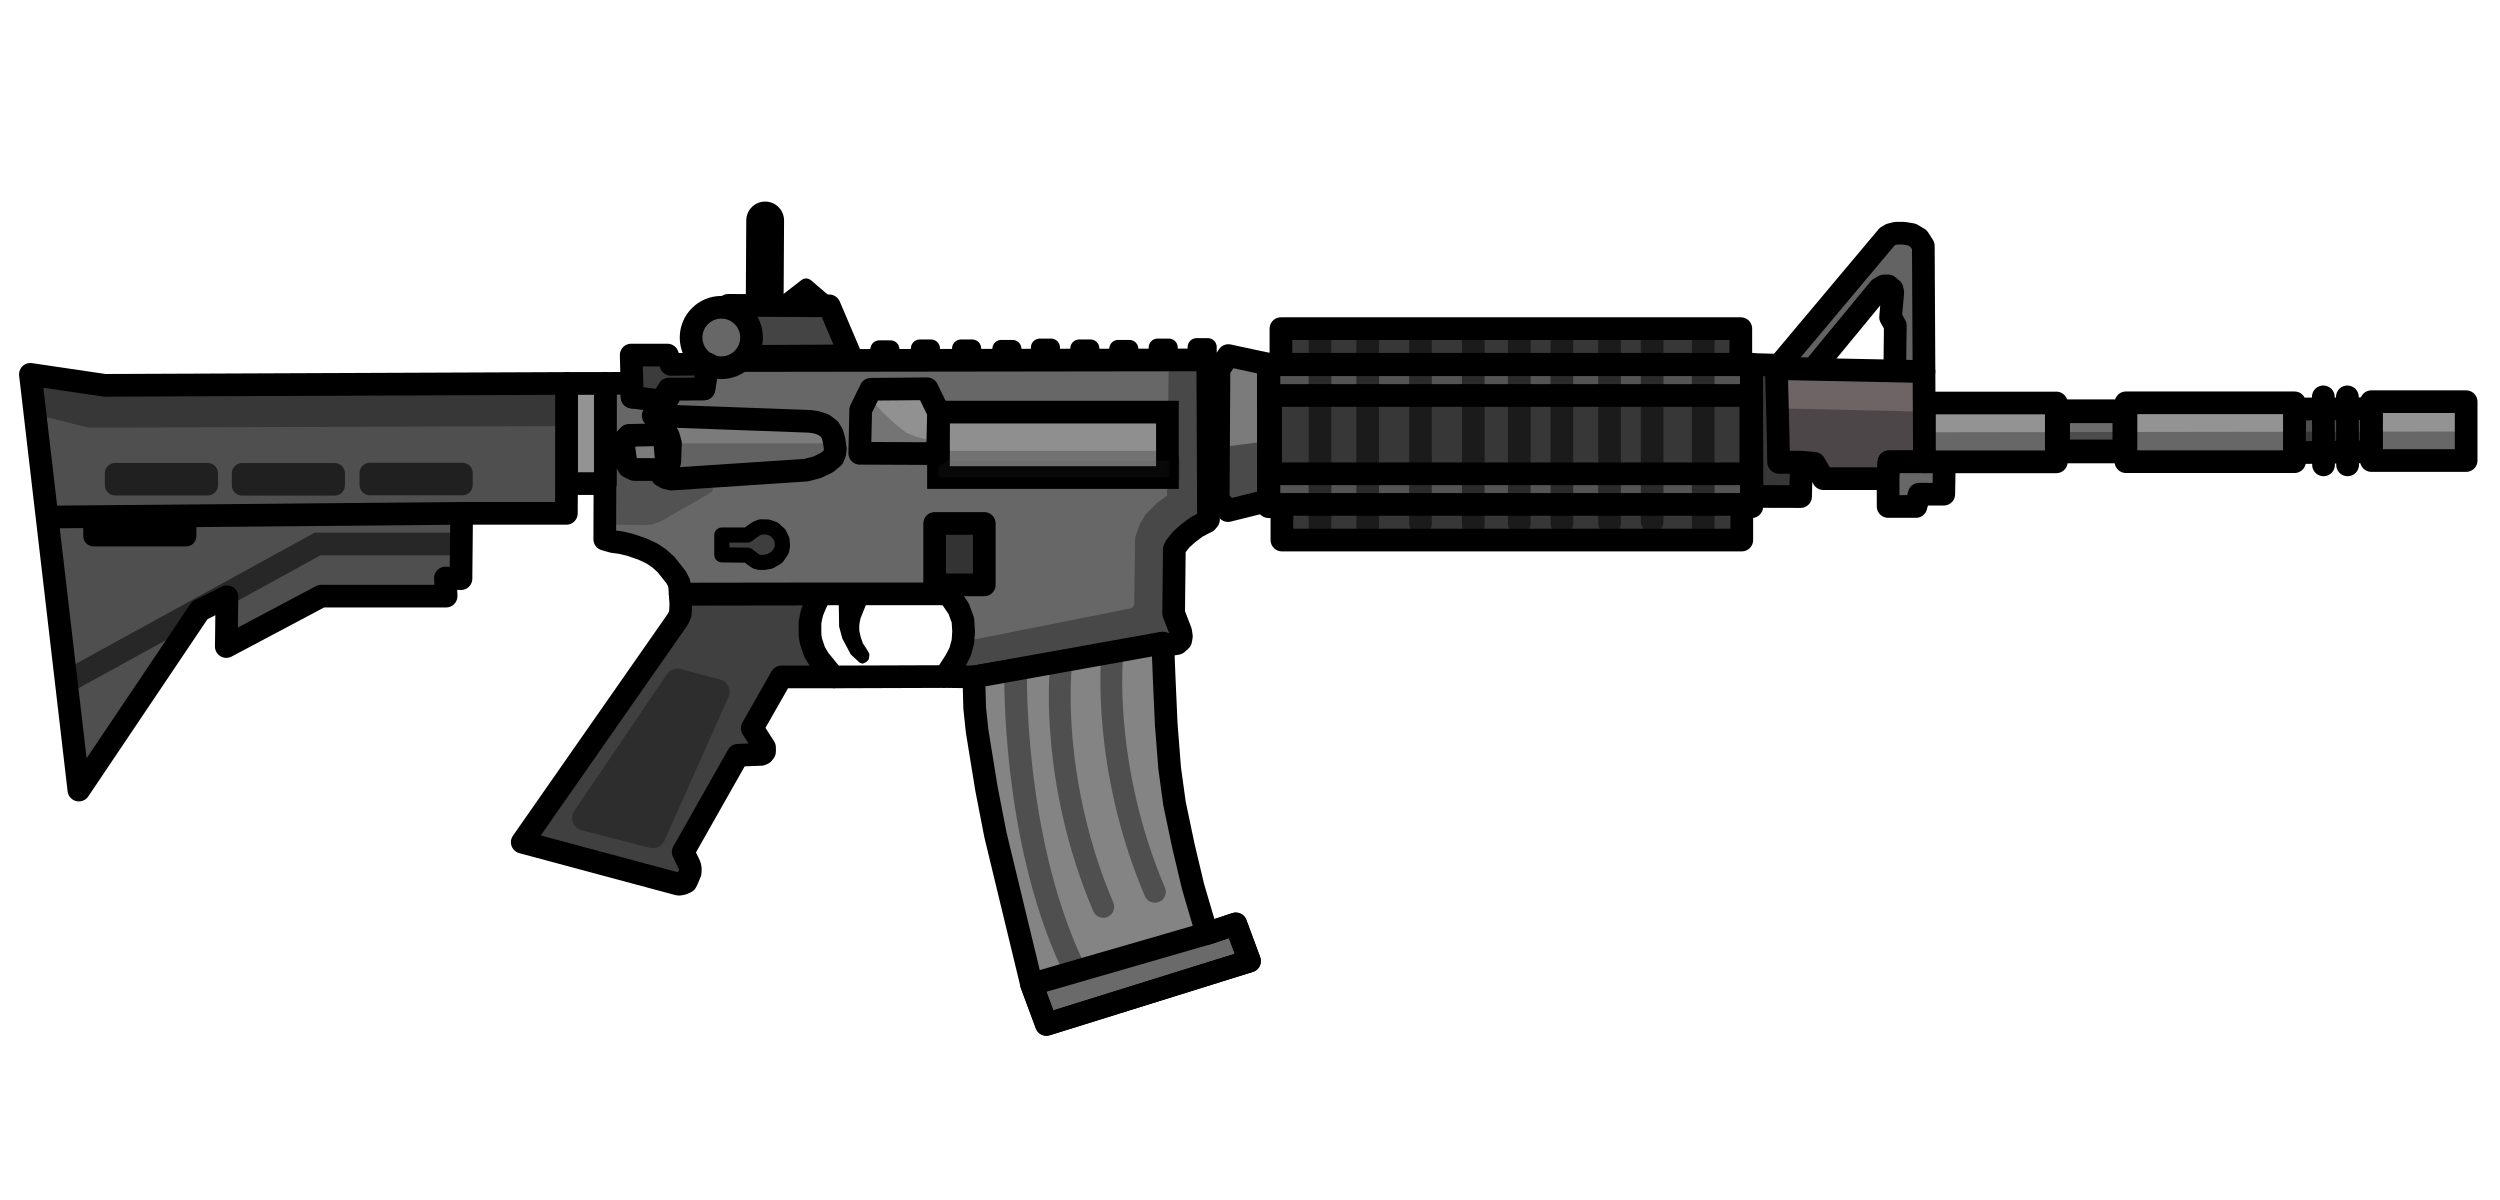 <?xml version="1.0" encoding="UTF-8" standalone="no"?>
<!-- Created with Inkscape (http://www.inkscape.org/) -->

<svg
   width="1250"
   height="600"
   viewBox="0 0 330.729 158.75"
   version="1.1"
   id="svg5"
   inkscape:version="1.1.1 (c3084ef, 2021-09-22)"
   sodipodi:docname="m4a1_loot.svg"
   xmlns:inkscape="http://www.inkscape.org/namespaces/inkscape"
   xmlns:sodipodi="http://sodipodi.sourceforge.net/DTD/sodipodi-0.dtd"
   xmlns="http://www.w3.org/2000/svg"
   xmlns:svg="http://www.w3.org/2000/svg">
  <sodipodi:namedview
     id="namedview7"
     pagecolor="#ffffff"
     bordercolor="#666666"
     borderopacity="1.0"
     inkscape:pageshadow="2"
     inkscape:pageopacity="0.0"
     inkscape:pagecheckerboard="0"
     inkscape:document-units="mm"
     showgrid="false"
     units="px"
     inkscape:zoom="0.421459"
     inkscape:cx="596.73658"
     inkscape:cy="505.38724"
     inkscape:window-width="1312"
     inkscape:window-height="738"
     inkscape:window-x="0"
     inkscape:window-y="25"
     inkscape:window-maximized="0"
     inkscape:current-layer="layer1"
     showguides="false" />
  <defs
     id="defs2" />
  <g
     inkscape:label="Layer 1"
     inkscape:groupmode="layer"
     id="layer1">
    <path
       style="fill:none;stroke:#000000;stroke-width:5;stroke-linecap:round;stroke-linejoin:miter;stroke-opacity:1;stroke-miterlimit:4;stroke-dasharray:none"
       d="m 101.164,39.66 0.061,-10.495"
       id="path13652" />
    <path
       style="fill:#404040;fill-opacity:1;stroke:#000000;stroke-width:3;stroke-linecap:butt;stroke-linejoin:round;stroke-miterlimit:4;stroke-dasharray:none;stroke-opacity:1"
       d="m 69.088,111.417 20.664,5.552 h 0.172 l 0.401,-0.086 0.429,-0.2 0.143,-0.286 0.401,-0.944 0.029,-0.515 -0.086,-0.429 -0.859,-1.803 7.241,-12.793 3.062,-0.114 0.258,-0.114 0.2,-0.258 v -0.544 l -1.631,-2.547 3.864,-6.783 h 6.869 l -1.889,-2.318 -0.601,-1.002 -0.458,-1.374 -0.114,-0.601 -0.029,-0.487 v -0.658 -0.744 l 0.114,-0.63 0.172,-0.744 0.429,-1.059 0.343,-0.687 0.343,-0.687 -18.574,0.029 0.086,1.288 -0.029,0.773 -0.057,0.601 -0.286,0.63 -0.715,1.03 z"
       id="path1041" />
    <path
       style="fill:#676767;stroke:#000000;stroke-width:3;stroke-linecap:butt;stroke-linejoin:round;stroke-miterlimit:4;stroke-dasharray:none;stroke-opacity:1;fill-opacity:1"
       d="m 89.981,78.59 -0.058,-0.901 -0.09,-0.579 -0.38,-0.724 -0.706,-0.905 -0.67,-0.832 -0.869,-0.778 -0.941,-0.633 -1.267,-0.597 -1.629,-0.561 -1.194,-0.29 -1.104,-0.145 -1.068,-0.308 0.072,-20.612 3.52,-0.026 0.024,1.833 4.824,0.048 0.048,-1.11 4.631,-0.024 0.005,-3.741 66.649,-0.093 0.093,21.13 -0.233,0.279 -0.652,0.326 -0.698,0.372 -1.117,0.838 -0.884,0.791 -0.745,0.931 -0.186,0.372 -0.093,8.471 0.931,2.42 0.093,0.652 -0.093,0.512 -0.465,0.419 -26.901,4.422 -3.77,-0.047 1.35,-2.094 0.605,-1.164 0.372,-1.35 0.093,-1.35 -0.093,-1.489 -0.559,-1.536 -1.35,-1.955 -16.923,-0.002 z"
       id="path1231"
       sodipodi:nodetypes="ccccccccccccccccccccccccccccccccccccccccccccc" />
    <path
       style="fill:none;stroke:#000000;stroke-width:3;stroke-linecap:butt;stroke-linejoin:round;stroke-opacity:1;stroke-miterlimit:4;stroke-dasharray:none"
       d="M 110.244,89.552 125.059,89.501"
       id="path1463" />
    <path
       style="fill:#848484;fill-opacity:1;stroke:#000000;stroke-width:3;stroke-linecap:butt;stroke-linejoin:round;stroke-miterlimit:4;stroke-dasharray:none;stroke-opacity:1"
       d="m 128.829,89.547 0.113,4.119 0.324,3.062 1.237,7.626 1.178,6.066 2.475,10.255 2.309,9.539 1.972,5.307 26.867,-8.379 -1.822,-4.918 -3.825,1.275 -1.822,-6.193 -1.275,-5.373 -1.184,-5.647 -0.638,-4.645 -0.455,-5.829 -0.273,-6.102 -0.182,-4.645 z"
       id="path1864"
       sodipodi:nodetypes="ccccccccccccccccccc" />
    <path
       style="fill:#000000;stroke:#000000;stroke-width:3;stroke-linecap:butt;stroke-linejoin:round;stroke-opacity:1;stroke-miterlimit:4;stroke-dasharray:none;fill-opacity:0.2"
       d="m 159.656,123.499 -23.193,6.715 1.972,5.307 26.867,-8.379 -1.822,-4.918 z"
       id="path2321" />
    <path
       style="fill:none;stroke:#000000;stroke-width:3;stroke-linecap:butt;stroke-linejoin:miter;stroke-miterlimit:4;stroke-dasharray:none;stroke-opacity:0.4"
       d="m 134.361,89.12 c 0,0 -0.436,21.509 7.412,38.367"
       id="path3114" />
    <path
       style="fill:none;stroke:#000000;stroke-width:2.886;stroke-linecap:round;stroke-linejoin:miter;stroke-miterlimit:4;stroke-dasharray:none;stroke-opacity:0.4"
       d="m 147.146,86.616 c 0,0 -1.483,14.627 5.634,31.363"
       id="path3215-1" />
    <path
       style="fill:none;stroke:#000000;stroke-width:2.886;stroke-linecap:round;stroke-linejoin:miter;stroke-miterlimit:4;stroke-dasharray:none;stroke-opacity:0.4"
       d="m 140.321,88.607 c 0,0 -1.483,14.627 5.634,31.363"
       id="path3215-1-2" />
    <path
       style="fill:#000000;stroke:#000000;stroke-width:0.265;stroke-linecap:butt;stroke-linejoin:round;stroke-opacity:1;stroke-miterlimit:4;stroke-dasharray:none;fill-opacity:1"
       d="m 114.509,79.783 -0.809,2.009 -0.157,0.861 v 0.783 l 0.209,0.939 0.287,0.809 0.522,0.783 0.313,0.548 v 0.235 l -0.078,0.444 -0.287,0.287 -0.391,0.183 -0.313,-0.104 -1.148,-1.07 -1.096,-2.061 -0.417,-1.539 -0.052,-3.157 z"
       id="path4287" />
    <path
       style="fill:#2d2d2d;fill-opacity:1;stroke:#2d2d2d;stroke-width:3.332;stroke-linecap:butt;stroke-linejoin:round;stroke-miterlimit:4;stroke-dasharray:none;stroke-opacity:1"
       d="m 77.349,108.222 12.264,-18.103 5.245,1.393 -8.484,19.032 z"
       id="path4572" />
    <path
       style="fill:#939393;stroke:#000000;stroke-width:3;stroke-linecap:butt;stroke-linejoin:round;stroke-opacity:1;stroke-miterlimit:4;stroke-dasharray:none;fill-opacity:1"
       d="m 80.078,50.725 h -5.132 v 13.249 h 5.132 z"
       id="path6374" />
    <path
       style="fill:#4f4f4f;stroke:#000000;stroke-width:3;stroke-linecap:butt;stroke-linejoin:round;stroke-opacity:1;stroke-miterlimit:4;stroke-dasharray:none;fill-opacity:1"
       d="m 74.946,63.974 -0.02,3.939 h -13.856 l -0.086,8.639 -2.053,-0.086 0.086,2.395 h -16.508 l -12.573,6.671 0.086,-6.586 -3.592,1.796 L 10.435,104.52 4.02,49.523 13.856,50.977 74.946,50.725 Z"
       id="path6821" />
    <path
       style="fill:none;stroke:#000000;stroke-width:3;stroke-linecap:butt;stroke-linejoin:miter;stroke-opacity:0.5;stroke-miterlimit:4;stroke-dasharray:none"
       d="M 60.652,71.965 H 42.006 L 9.009,90.087"
       id="path7167" />
    <path
       style="fill:none;stroke:#000000;stroke-width:3;stroke-linecap:butt;stroke-linejoin:miter;stroke-opacity:1;stroke-miterlimit:4;stroke-dasharray:none"
       d="M 61.07,67.912 6.18,68.403"
       id="path7384" />
    <rect
       style="fill:#000000;fill-opacity:1;fill-rule:evenodd;stroke:#000000;stroke-width:2.731;stroke-linecap:round;stroke-linejoin:round;stroke-miterlimit:4;stroke-dasharray:none;stroke-opacity:1;paint-order:markers fill stroke"
       id="rect7521"
       width="12.238"
       height="1.571"
       x="12.379"
       y="69.346" />
    <rect
       style="fill:#202020;fill-opacity:1;fill-rule:evenodd;stroke:#202020;stroke-width:2.731;stroke-linecap:round;stroke-linejoin:round;stroke-miterlimit:4;stroke-dasharray:none;stroke-opacity:1;paint-order:markers fill stroke"
       id="rect7521-2"
       width="12.238"
       height="1.571"
       x="15.237"
       y="62.611" />
    <rect
       style="fill:#202020;fill-opacity:1;fill-rule:evenodd;stroke:#202020;stroke-width:2.731;stroke-linecap:round;stroke-linejoin:round;stroke-miterlimit:4;stroke-dasharray:none;stroke-opacity:1;paint-order:markers fill stroke"
       id="rect7521-2-0"
       width="12.238"
       height="1.571"
       x="32.03"
       y="62.625" />
    <rect
       style="fill:#202020;fill-opacity:1;fill-rule:evenodd;stroke:#202020;stroke-width:2.731;stroke-linecap:round;stroke-linejoin:round;stroke-miterlimit:4;stroke-dasharray:none;stroke-opacity:1;paint-order:markers fill stroke"
       id="rect7521-2-6"
       width="12.238"
       height="1.571"
       x="48.932"
       y="62.584" />
    <path
       style="fill:#8f8f8f;fill-opacity:1;stroke:#000000;stroke-width:3;stroke-linecap:butt;stroke-linejoin:miter;stroke-miterlimit:4;stroke-dasharray:none;stroke-opacity:1"
       d="m 124.153,54.52 v 8.654 h 30.289 V 54.52 Z"
       id="path10017" />
    <rect
       style="fill:#676767;fill-opacity:0.1;fill-rule:evenodd;stroke:#000000;stroke-width:2.637;stroke-linecap:round;stroke-linejoin:round;stroke-miterlimit:4;stroke-dasharray:none;stroke-opacity:0.2;paint-order:markers fill stroke"
       id="rect10548"
       width="30.597"
       height="2.214"
       x="124.153"
       y="60.96" />
    <path
       style="fill:#919191;fill-opacity:1;stroke:#000000;stroke-width:3;stroke-linecap:butt;stroke-linejoin:round;stroke-miterlimit:4;stroke-dasharray:none;stroke-opacity:1"
       d="m 124.153,54.52 -1.502,-3.089 -7.451,0.064 -1.337,2.738 -0.127,5.731 10.297,0.047 z"
       id="path10663" />
    <path
       style="fill:#000000;fill-opacity:0.2;stroke:#000000;stroke-width:0;stroke-linecap:butt;stroke-linejoin:miter;stroke-miterlimit:4;stroke-dasharray:none;stroke-opacity:1"
       d="m 113.735,59.964 10.297,0.047 -0.887,-1.729 -2.05,-0.537 -1.269,-0.537 -1.415,-1.123 -1.757,-1.66 -1.22,-1.367 -1.571,1.174 z"
       id="path10929" />
    <path
       style="fill:#000000;stroke:#000000;stroke-width:2;stroke-linecap:butt;stroke-linejoin:round;stroke-opacity:1;stroke-miterlimit:4;stroke-dasharray:none;fill-opacity:0.4"
       d="m 95.491,73.402 3.411,0.042 0.811,0.624 0.354,0.229 0.416,0.104 h 0.603 l 0.79,-0.146 0.915,-0.541 0.603,-0.874 0.125,-0.645 -0.083,-0.832 -0.374,-0.749 -0.707,-0.624 -0.749,-0.27 -0.978,-0.021 -0.52,0.208 -0.603,0.395 -0.624,0.478 h -3.39 z"
       id="path12213" />
    <path
       style="fill:#000000;stroke:#000000;stroke-width:0;stroke-linecap:butt;stroke-linejoin:miter;stroke-opacity:1;stroke-miterlimit:4;stroke-dasharray:none;fill-opacity:0.2"
       d="m 80.676,69.41 4.684,0.042 0.928,-0.084 1.181,-0.422 6.034,-3.46 0.717,-0.506 0.295,-0.886 -0.549,-3.755 -13.629,0.338 z"
       id="path12380" />
    <path
       style="fill:#7b7b7b;stroke:#000000;stroke-width:3;stroke-linecap:butt;stroke-linejoin:round;stroke-opacity:1;stroke-miterlimit:4;stroke-dasharray:none;fill-opacity:1"
       d="m 86.415,54.98 20.718,0.76 0.886,0.127 0.97,0.338 0.717,0.549 0.38,0.591 0.253,0.886 0.169,1.181 -0.084,0.591 -0.211,0.506 -0.802,0.675 -1.308,0.633 -1.477,0.38 -17.806,1.181 -0.717,-0.169 -0.506,-0.295 0.675,-0.802 0.338,-1.055 0.084,-2.405 -0.253,-0.928 -0.675,-1.224 z"
       id="path12481" />
    <path
       style="fill:#7b7b7b;stroke:#000000;stroke-width:3;stroke-linecap:butt;stroke-linejoin:round;stroke-opacity:1;stroke-miterlimit:4;stroke-dasharray:none;fill-opacity:1"
       d="m 88.271,62.111 h -4.346 l -0.717,-0.338 -0.422,-0.717 -0.253,-1.814 0.127,-1.055 0.549,-0.591 4.637,-0.099 z"
       id="path12997" />
    <rect
       style="fill:#000000;fill-opacity:0.2;fill-rule:evenodd;stroke:#373737;stroke-width:0;stroke-linecap:round;stroke-linejoin:round;stroke-miterlimit:4;stroke-dasharray:none;stroke-opacity:1;paint-order:markers fill stroke"
       id="rect13111"
       width="20.718"
       height="3.63"
       x="88.693"
       y="58.651" />
    <path
       style="fill:#444444;stroke:#000000;stroke-width:3;stroke-linecap:butt;stroke-linejoin:round;stroke-opacity:1;stroke-miterlimit:4;stroke-dasharray:none;fill-opacity:1"
       d="m 96.339,40.393 13.371,0.07 2.815,6.615 -14.145,0.07 0.633,-1.619 0.07,-0.844 -0.141,-1.97 -0.844,-1.056 z"
       id="path13510" />
    <circle
       style="fill:#676767;fill-opacity:1;fill-rule:evenodd;stroke:#000000;stroke-width:3;stroke-linecap:round;stroke-linejoin:round;stroke-miterlimit:4;stroke-dasharray:none;stroke-opacity:1;paint-order:markers fill stroke"
       id="path13431"
       cx="95.424"
       cy="44.651"
       r="4" />
    <rect
       style="fill:#444444;fill-opacity:1;fill-rule:evenodd;stroke:#000000;stroke-width:2.364;stroke-linecap:round;stroke-linejoin:round;stroke-miterlimit:4;stroke-dasharray:none;stroke-opacity:1;paint-order:markers fill stroke"
       id="rect13766"
       width="1.483"
       height="1.19"
       x="116.324"
       y="46.208" />
    <rect
       style="fill:#444444;fill-opacity:1;fill-rule:evenodd;stroke:#000000;stroke-width:2.364;stroke-linecap:round;stroke-linejoin:round;stroke-miterlimit:4;stroke-dasharray:none;stroke-opacity:1;paint-order:markers fill stroke"
       id="rect13766-0"
       width="1.483"
       height="1.19"
       x="121.684"
       y="46.091" />
    <rect
       style="fill:#444444;fill-opacity:1;fill-rule:evenodd;stroke:#000000;stroke-width:2.364;stroke-linecap:round;stroke-linejoin:round;stroke-miterlimit:4;stroke-dasharray:none;stroke-opacity:1;paint-order:markers fill stroke"
       id="rect13766-2"
       width="1.483"
       height="1.19"
       x="132.462"
       y="46.149" />
    <rect
       style="fill:#444444;fill-opacity:1;fill-rule:evenodd;stroke:#000000;stroke-width:2.364;stroke-linecap:round;stroke-linejoin:round;stroke-miterlimit:4;stroke-dasharray:none;stroke-opacity:1;paint-order:markers fill stroke"
       id="rect13766-1"
       width="1.483"
       height="1.19"
       x="137.559"
       y="45.974" />
    <rect
       style="fill:#444444;fill-opacity:1;fill-rule:evenodd;stroke:#000000;stroke-width:2.364;stroke-linecap:round;stroke-linejoin:round;stroke-miterlimit:4;stroke-dasharray:none;stroke-opacity:1;paint-order:markers fill stroke"
       id="rect13766-08"
       width="1.483"
       height="1.19"
       x="142.772"
       y="46.091" />
    <rect
       style="fill:#444444;fill-opacity:1;fill-rule:evenodd;stroke:#000000;stroke-width:2.364;stroke-linecap:round;stroke-linejoin:round;stroke-miterlimit:4;stroke-dasharray:none;stroke-opacity:1;paint-order:markers fill stroke"
       id="rect13766-7"
       width="1.483"
       height="1.19"
       x="147.927"
       y="46.149" />
    <rect
       style="fill:#444444;fill-opacity:1;fill-rule:evenodd;stroke:#000000;stroke-width:2.364;stroke-linecap:round;stroke-linejoin:round;stroke-miterlimit:4;stroke-dasharray:none;stroke-opacity:1;paint-order:markers fill stroke"
       id="rect13766-24"
       width="1.483"
       height="1.19"
       x="153.14"
       y="45.974" />
    <rect
       style="fill:#444444;fill-opacity:1;fill-rule:evenodd;stroke:#000000;stroke-width:2.364;stroke-linecap:round;stroke-linejoin:round;stroke-miterlimit:4;stroke-dasharray:none;stroke-opacity:1;paint-order:markers fill stroke"
       id="rect13766-3"
       width="1.483"
       height="1.19"
       x="158.295"
       y="45.915" />
    <rect
       style="fill:#444444;fill-opacity:1;fill-rule:evenodd;stroke:#000000;stroke-width:2.364;stroke-linecap:round;stroke-linejoin:round;stroke-miterlimit:4;stroke-dasharray:none;stroke-opacity:1;paint-order:markers fill stroke"
       id="rect13766-6"
       width="1.483"
       height="1.19"
       x="127.132"
       y="46.091" />
    <path
       style="fill:#000000;stroke:#000000;stroke-width:2;stroke-linecap:butt;stroke-linejoin:round;stroke-opacity:1;stroke-miterlimit:4;stroke-dasharray:none;fill-opacity:1"
       d="m 103.913,39.952 2.727,-2.113 3.069,2.625 z"
       id="path13959" />
    <path
       style="fill:#3c3c3c;stroke:#000000;stroke-width:3;stroke-linecap:butt;stroke-linejoin:round;stroke-opacity:1;stroke-miterlimit:4;stroke-dasharray:none;fill-opacity:1"
       d="m 83.599,50.699 -0.1,-3.727 h 4.798 l 0.464,1.238 4.931,-0.049 -0.566,3.285 -4.631,0.024 -0.979,1.581 -3.893,-0.52 z"
       id="path14286" />
    <path
       style="fill:#7b7b7b;stroke:#000000;stroke-width:3;stroke-linecap:butt;stroke-linejoin:round;stroke-opacity:1;stroke-miterlimit:4;stroke-dasharray:none;fill-opacity:1"
       d="m 161.261,48.856 1.246,-1.817 5.296,1.142 0.052,18.016 -5.4,1.35 -1.298,-1.454 z"
       id="path14519" />
    <path
       style="fill:#000000;stroke:#000000;stroke-width:0;stroke-linecap:butt;stroke-linejoin:miter;stroke-opacity:1;stroke-miterlimit:4;stroke-dasharray:none;fill-opacity:0.4"
       d="m 161.676,59.136 6.075,-0.779 0.104,7.84 -5.4,1.35 z"
       id="path14917" />
    <rect
       style="fill:#545454;fill-opacity:1;fill-rule:evenodd;stroke:#000000;stroke-width:3.069;stroke-linecap:round;stroke-linejoin:round;stroke-miterlimit:4;stroke-dasharray:none;stroke-opacity:1;paint-order:markers fill stroke"
       id="rect15578"
       width="63.884"
       height="18.784"
       x="167.837"
       y="48.215" />
    <rect
       style="fill:#373737;fill-opacity:1;fill-rule:evenodd;stroke:#000000;stroke-width:3;stroke-linecap:round;stroke-linejoin:round;stroke-miterlimit:4;stroke-dasharray:none;stroke-opacity:1;paint-order:markers fill stroke"
       id="rect15895"
       width="63.529"
       height="10.364"
       x="168.09"
       y="52.316" />
    <rect
       style="fill:#373737;fill-opacity:1;fill-rule:evenodd;stroke:#000000;stroke-width:3;stroke-linecap:round;stroke-linejoin:round;stroke-miterlimit:4;stroke-dasharray:none;stroke-opacity:1;paint-order:markers fill stroke"
       id="rect15895-1"
       width="60.839"
       height="4.717"
       x="169.456"
       y="43.476" />
    <rect
       style="fill:#373737;fill-opacity:1;fill-rule:evenodd;stroke:#000000;stroke-width:3;stroke-linecap:round;stroke-linejoin:round;stroke-miterlimit:4;stroke-dasharray:none;stroke-opacity:1;paint-order:markers fill stroke"
       id="rect15895-1-6"
       width="60.839"
       height="4.717"
       x="169.586"
       y="66.726" />
    <rect
       style="fill:none;fill-opacity:1;fill-rule:evenodd;stroke:#000000;stroke-width:3.001;stroke-linecap:round;stroke-linejoin:round;stroke-miterlimit:4;stroke-dasharray:none;stroke-opacity:0.5;paint-order:markers fill stroke"
       id="rect17142"
       width="9.462603e-06"
       height="26.44"
       x="174.625"
       y="43.938" />
    <rect
       style="fill:none;fill-opacity:1;fill-rule:evenodd;stroke:#000000;stroke-width:3.001;stroke-linecap:round;stroke-linejoin:round;stroke-miterlimit:4;stroke-dasharray:none;stroke-opacity:0.5;paint-order:markers fill stroke"
       id="rect17142-0"
       width="9.5481246e-06"
       height="26.2"
       x="225.323"
       y="43.992" />
    <rect
       style="fill:none;fill-opacity:1;fill-rule:evenodd;stroke:#000000;stroke-width:3;stroke-linecap:round;stroke-linejoin:round;stroke-miterlimit:4;stroke-dasharray:none;stroke-opacity:0.5;paint-order:markers fill stroke"
       id="rect17142-1"
       width="9.9999997e-06"
       height="25"
       x="218.563"
       y="43.992" />
    <rect
       style="fill:none;fill-opacity:1;fill-rule:evenodd;stroke:#000000;stroke-width:3;stroke-linecap:round;stroke-linejoin:round;stroke-miterlimit:4;stroke-dasharray:none;stroke-opacity:0.5;paint-order:markers fill stroke"
       id="rect17142-9"
       width="9.9999997e-06"
       height="25"
       x="180.934"
       y="44.668" />
    <rect
       style="fill:none;fill-opacity:1;fill-rule:evenodd;stroke:#000000;stroke-width:3;stroke-linecap:round;stroke-linejoin:round;stroke-miterlimit:4;stroke-dasharray:none;stroke-opacity:0.5;paint-order:markers fill stroke"
       id="rect17142-05"
       width="9.9999997e-06"
       height="25"
       x="187.919"
       y="44.218" />
    <rect
       style="fill:none;fill-opacity:1;fill-rule:evenodd;stroke:#000000;stroke-width:3;stroke-linecap:round;stroke-linejoin:round;stroke-miterlimit:4;stroke-dasharray:none;stroke-opacity:0.5;paint-order:markers fill stroke"
       id="rect17142-15"
       width="9.9999997e-06"
       height="25"
       x="194.904"
       y="44.443" />
    <rect
       style="fill:none;fill-opacity:1;fill-rule:evenodd;stroke:#000000;stroke-width:3;stroke-linecap:round;stroke-linejoin:round;stroke-miterlimit:4;stroke-dasharray:none;stroke-opacity:0.5;paint-order:markers fill stroke"
       id="rect17142-7"
       width="9.9999997e-06"
       height="25"
       x="200.988"
       y="44.218" />
    <rect
       style="fill:none;fill-opacity:1;fill-rule:evenodd;stroke:#000000;stroke-width:3;stroke-linecap:round;stroke-linejoin:round;stroke-miterlimit:4;stroke-dasharray:none;stroke-opacity:0.5;paint-order:markers fill stroke"
       id="rect17142-97"
       width="9.9999997e-06"
       height="25"
       x="206.621"
       y="44.218" />
    <rect
       style="fill:none;fill-opacity:1;fill-rule:evenodd;stroke:#000000;stroke-width:3;stroke-linecap:round;stroke-linejoin:round;stroke-miterlimit:4;stroke-dasharray:none;stroke-opacity:0.5;paint-order:markers fill stroke"
       id="rect17142-4"
       width="9.9999997e-06"
       height="25"
       x="212.93"
       y="44.218" />
    <path
       style="fill:#373737;stroke:#000000;stroke-width:3;stroke-linecap:butt;stroke-linejoin:round;stroke-opacity:1;stroke-miterlimit:4;stroke-dasharray:none;fill-opacity:1"
       d="m 231.721,48.215 3.481,0.096 0.12,12.827 h 2.997 l -0.12,4.555 -6.426,-0.017 z"
       id="path17706" />
    <path
       style="fill:#636363;fill-opacity:1;stroke:#000000;stroke-width:3;stroke-linecap:butt;stroke-linejoin:round;stroke-miterlimit:4;stroke-dasharray:none;stroke-opacity:1"
       d="m 235.003,48.765 14.662,-17.469 0.442,-0.265 0.707,-0.177 h 1.061 l 1.061,0.177 0.884,0.53 0.619,0.972 0.088,16.621 -3.865,-0.02 0.069,-6.075 -0.623,-1.087 0.288,-3.265 -0.088,-0.442 -0.53,-0.442 h -0.53 l -0.619,0.354 -8.751,10.623 z"
       id="path17980"
       sodipodi:nodetypes="ccccccccccccccccccc" />
    <path
       style="fill:#6e6466;stroke:#000000;stroke-width:3;stroke-linecap:butt;stroke-linejoin:round;stroke-opacity:1;stroke-miterlimit:4;stroke-dasharray:none;fill-opacity:1"
       d="m 235.003,48.765 19.524,0.39 0.059,11.941 h -4.691 l -0.117,2.228 h -8.56 l -1.199,-2.028 -1.7,-0.158 h -2.997 z"
       id="path18770" />
    <path
       style="fill:#000000;stroke:#000000;stroke-width:0;stroke-linecap:butt;stroke-linejoin:miter;stroke-opacity:1;stroke-miterlimit:4;stroke-dasharray:none;fill-opacity:0.3"
       d="m 235.18,54.015 19.033,0.441 0.374,6.641 h -4.691 l -0.117,2.228 h -8.56 l -1.199,-2.028 -4.697,-0.158 z"
       id="path19856" />
    <path
       style="fill:#676767;stroke:#000000;stroke-width:3;stroke-linecap:butt;stroke-linejoin:round;stroke-opacity:1;stroke-miterlimit:4;stroke-dasharray:none;fill-opacity:1"
       d="m 249.779,63.324 0.005,3.678 h 3.68 l 0.428,-1.626 h 3.252 l 0.086,-4.878 -2.642,0.597 h -4.691 z"
       id="path20470" />
    <path
       style="fill:#939393;stroke:#000000;stroke-width:3;stroke-linecap:butt;stroke-linejoin:round;stroke-opacity:1;stroke-miterlimit:4;stroke-dasharray:none;fill-opacity:1"
       d="m 272.032,53.311 h -17.445 v 7.785 h 17.445 z"
       id="path20897" />
    <path
       style="fill:#939393;fill-opacity:1;stroke:#000000;stroke-width:3;stroke-linecap:butt;stroke-linejoin:round;stroke-miterlimit:4;stroke-dasharray:none;stroke-opacity:1"
       d="m 326.251,53.14 h -12.538 v 7.785 h 12.538 z"
       id="path20897-4" />
    <path
       style="fill:#939393;fill-opacity:1;stroke:#000000;stroke-width:3;stroke-linecap:butt;stroke-linejoin:round;stroke-miterlimit:4;stroke-dasharray:none;stroke-opacity:1"
       d="m 303.547,53.29 h -22.299 v 7.785 h 22.299 z"
       id="path20897-7" />
    <path
       style="fill:#6c6c6c;fill-opacity:1;stroke:#000000;stroke-width:3.136;stroke-linecap:butt;stroke-linejoin:miter;stroke-miterlimit:4;stroke-dasharray:none;stroke-opacity:1"
       d="m 272.271,54.406 v 5.317 h 8.764 v -5.317 z"
       id="path21257" />
    <path
       style="fill:#4f4f4f;fill-opacity:1;stroke:#000000;stroke-width:3;stroke-linecap:butt;stroke-linejoin:round;stroke-miterlimit:4;stroke-dasharray:none;stroke-opacity:1"
       d="m 313.719,54.069 -10.133,0.041 -0.063,5.778 10.175,-0.126 z"
       id="path21794"
       sodipodi:nodetypes="ccccc" />
    <path
       style="fill:none;stroke:#000000;stroke-width:3.004;stroke-linecap:round;stroke-linejoin:miter;stroke-miterlimit:4;stroke-dasharray:none;stroke-opacity:1"
       d="m 307.355,52.501 0.03,8.996"
       id="path22469" />
    <path
       style="fill:none;stroke:#000000;stroke-width:3.003;stroke-linecap:round;stroke-linejoin:miter;stroke-miterlimit:4;stroke-dasharray:none;stroke-opacity:1"
       d="m 310.538,52.501 0.03,8.997"
       id="path22469-4" />
    <path
       style="fill:#000000;stroke:#000000;stroke-width:0;stroke-linecap:butt;stroke-linejoin:miter;stroke-opacity:1;stroke-miterlimit:4;stroke-dasharray:none;fill-opacity:0.3"
       d="m 326.251,60.925 -0.343,-3.841 -71.798,0.104 0.477,3.908 h 17.445 l 0.239,-1.374 h 8.764 l 0.214,1.353 h 22.299 l -0.024,-1.187 10.175,-0.126 0.015,1.162 z"
       id="path22980" />
    <path
       style="fill:#333333;stroke:#000000;stroke-width:3;stroke-linecap:butt;stroke-linejoin:round;stroke-opacity:1;stroke-miterlimit:4;stroke-dasharray:none;fill-opacity:1"
       d="m 123.648,77.372 h 6.564 v -8.123 h -6.564 z"
       id="path11280" />
    <path
       style="fill:#000000;stroke:#000000;stroke-width:0;stroke-linecap:butt;stroke-linejoin:miter;stroke-opacity:1;stroke-miterlimit:4;stroke-dasharray:none;fill-opacity:0.3"
       d="m 4.02,49.523 9.836,1.454 61.09,-0.252 0.146,5.644 -61,0.201 H 11.677 L 4.429,54.759 Z"
       id="path1164" />
    <path
       style="fill:#000000;stroke:#000000;stroke-width:0;stroke-linecap:butt;stroke-linejoin:miter;stroke-opacity:1;stroke-miterlimit:4;stroke-dasharray:none;fill-opacity:0.3"
       d="m 125.059,89.501 3.77,0.047 24.998,-4.482 1.903,0.061 0.465,-1.582 -0.652,-11.263 5.612,-6.187 -1.377,-18.48 -5.157,-0.449 -0.233,18.401 -1.326,0.964 -1.507,1.507 -0.783,1.326 -0.603,1.748 -0.121,8.858 -0.301,0.482 -22.364,4.444 z"
       id="path1425" />
  </g>
</svg>
